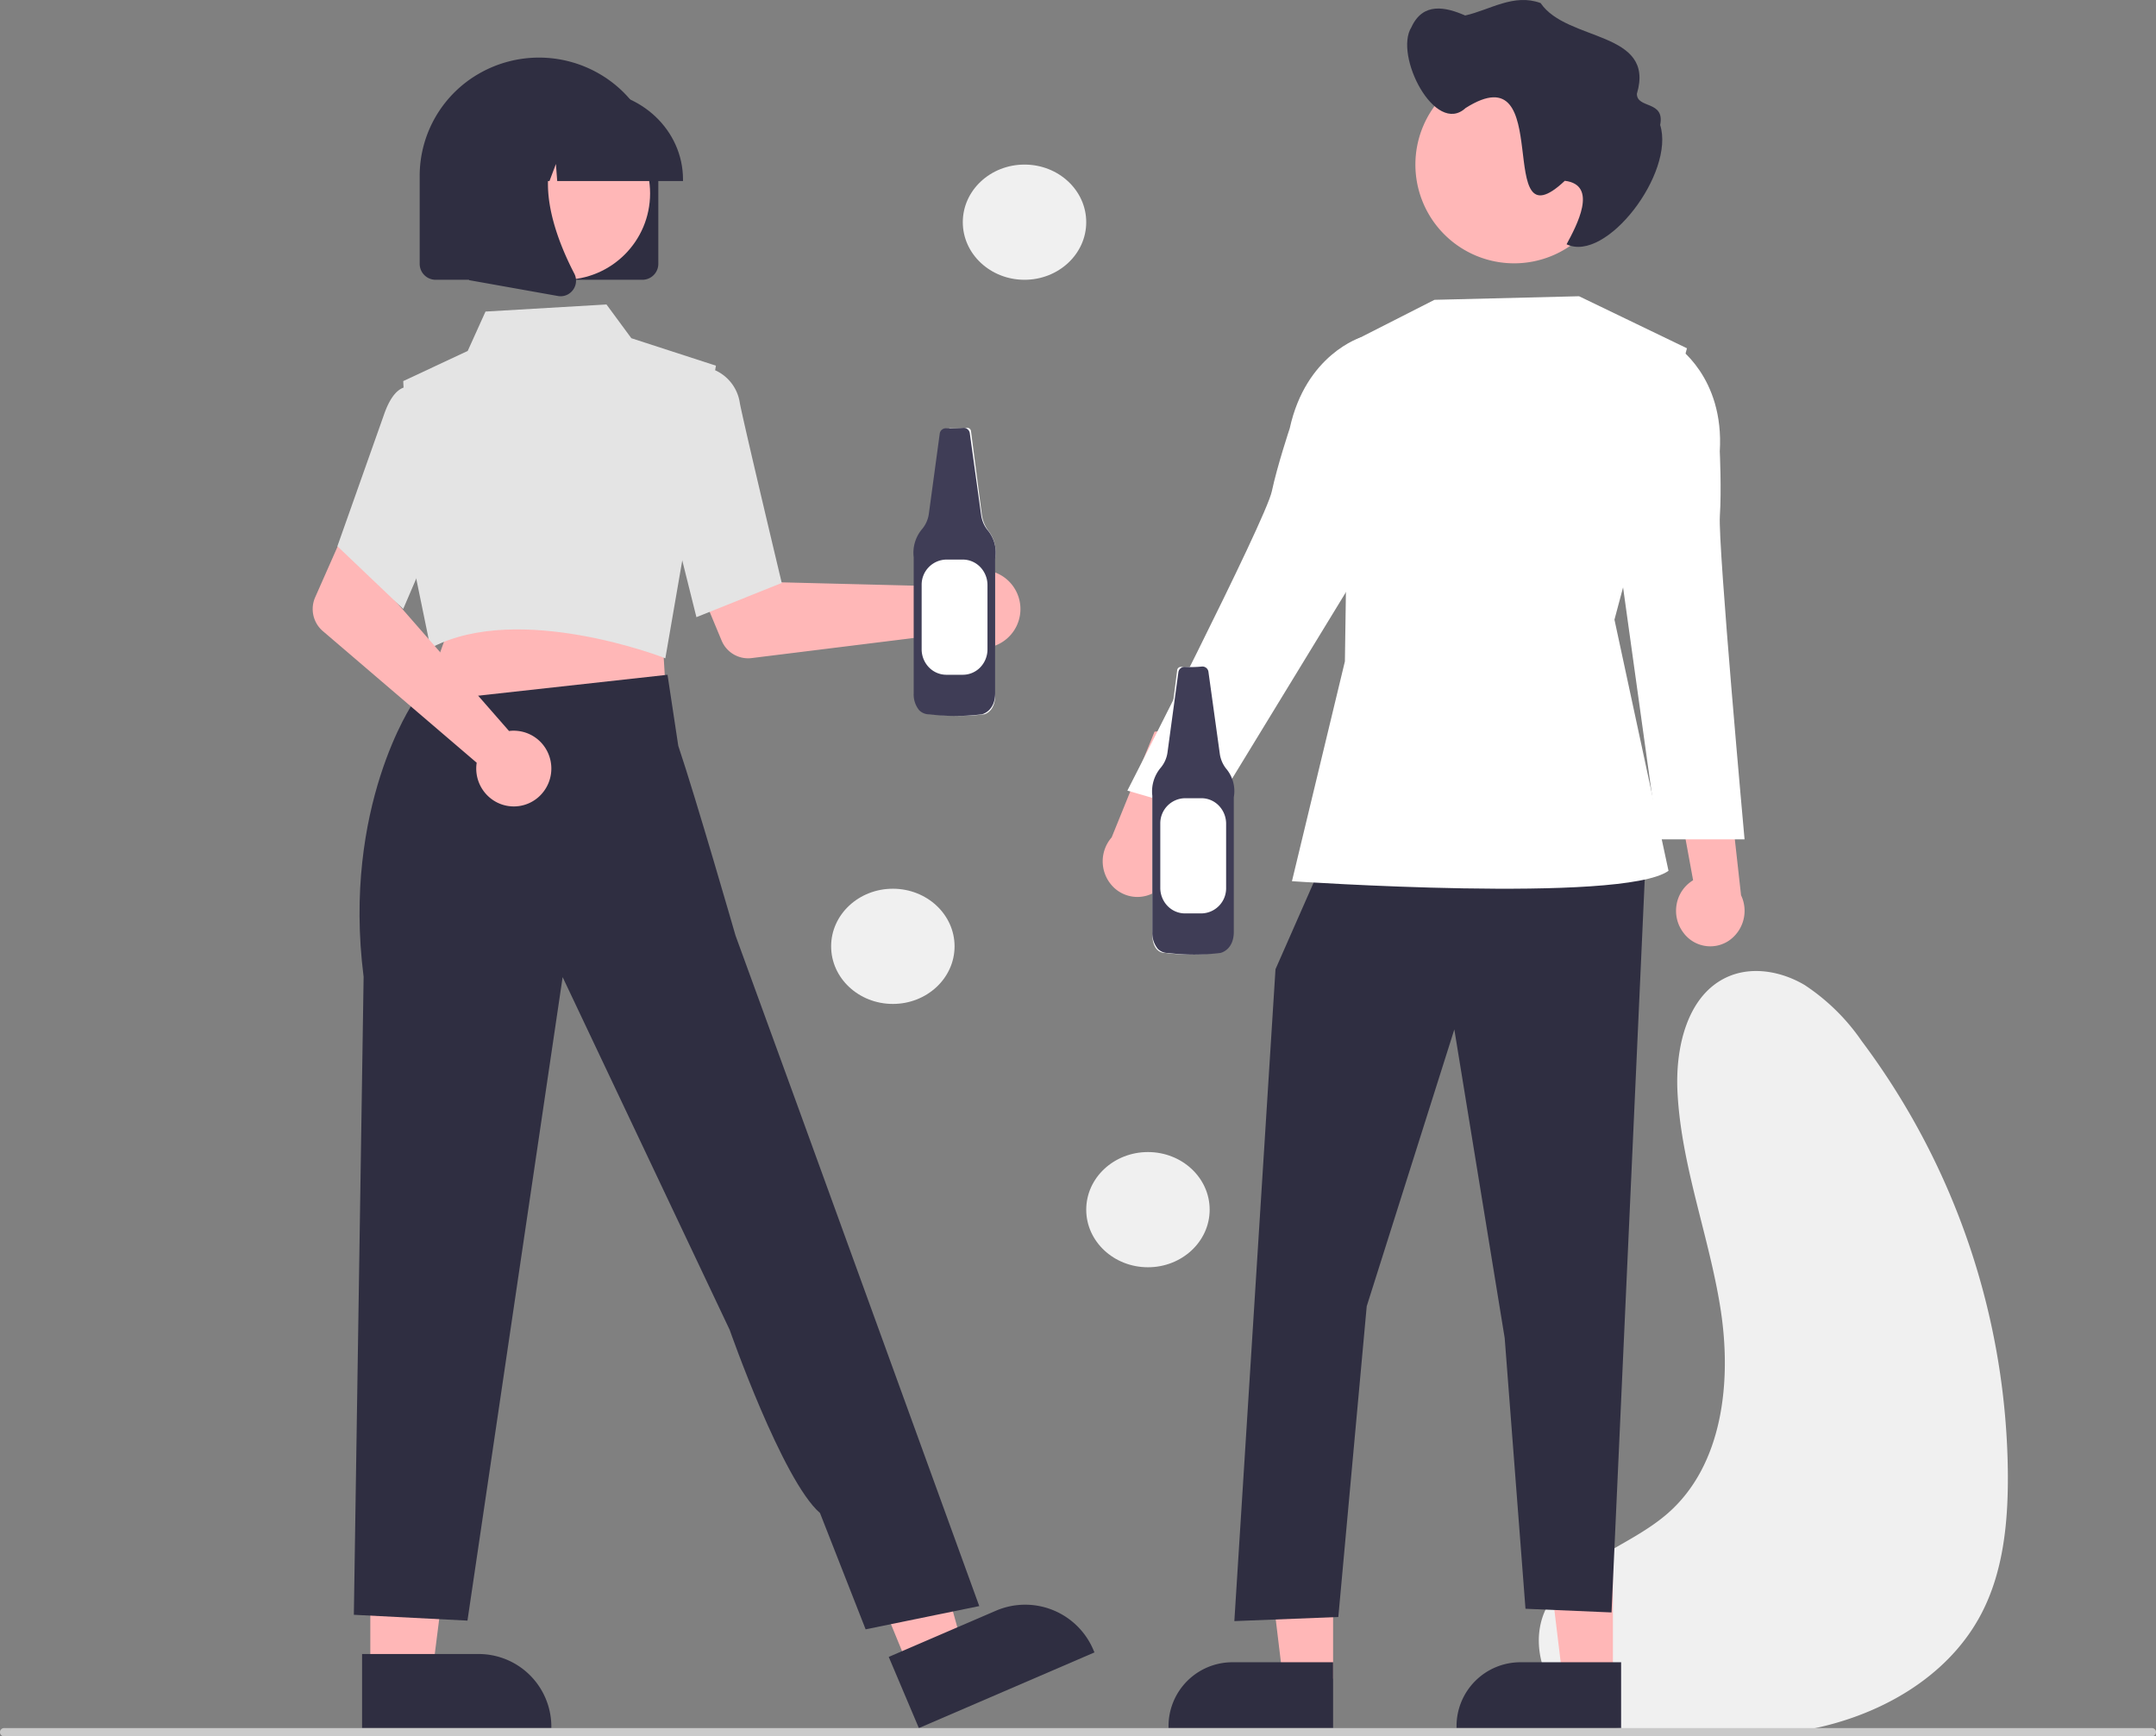 <svg xmlns="http://www.w3.org/2000/svg" width="262" height="211" viewBox="0 0 262 211"><rect x="0" y="0" width="262" height="211" fill="#808080" stroke="none"/><path d="M7.61,91.417C1.889,90.207-1.683,82.978.8,77.637c2.712-5.83,10.05-7.518,14.872-11.737,6.72-5.879,7.8-16.081,6.394-24.944s-4.8-17.4-5.221-26.372c-.254-5.4,1.23-11.738,6.137-13.893C25.958-.615,29.506.045,32.3,1.7a25.245,25.245,0,0,1,6.929,6.8A88.952,88.952,0,0,1,57,61.4c.015,5.722-.574,11.615-3.212,16.679C49.653,86.02,40.994,90.732,32.243,92.269s-17.72.354-26.525-.832" transform="translate(187 118)" fill="#f0f0f0"/><path d="M32.141,4.713a4.7,4.7,0,0,0-.463.572L10,4.742,7.473,0,0,2.981l3.682,8.84a3.485,3.485,0,0,0,3.636,2.153l24.491-3.036a4.521,4.521,0,0,0,4.988,1.57,4.753,4.753,0,0,0,.47-8.8,4.5,4.5,0,0,0-5.125,1Z" transform="translate(84 66)" fill="#ffb7b7"/><path d="M0,28H7.454L11,0H0V28Z" transform="translate(45 176)" fill="#ffb7b7"/><path d="M0,0H14.048A8.837,8.837,0,0,1,23,8.716V9H0Z" transform="translate(44 201)" fill="#2f2e41"/><path d="M10.58,30,17,27.144,9.475,0,0,4.215,10.58,30Z" transform="translate(100 173)" fill="#ffb7b7"/><path d="M0,6.351,13.032.735h0a9,9,0,0,1,11.852,4.8L25,5.805,3.663,15Z" transform="translate(108 195)" fill="#2f2e41"/><path d="M30.482,1.057,31,9.618,15.851,11.271,0,13,4.665,0,30.482,1.057Z" transform="translate(50 76)" fill="#ffb7b7"/><path d="M31.6,42.9c-.173-.067-17.424-6.71-28.021-1.278l-.261.134L1.2,31.456,0,9.312,7.838,5.646,10,.861,24.7,0l3.021,4.1L38,7.437,31.853,43Z" transform="translate(49 37)" fill="#e4e4e4"/><path d="M0,15.447l1.8-14.2L5.907,0l.069.026A5.176,5.176,0,0,1,8.911,4.011c.586,2.971,5,21.458,5.044,21.645l.044.185L3.63,30Z" transform="translate(81 45)" fill="#e4e4e4"/><path d="M62.193,116,76,113.174,53.932,52.406,46.379,31.679s-4.79-16.619-6.955-23.05L38.118,0,7.2,3.415S-1.437,16.071,1.187,36.7L0,114.233l13.807.707,11.565-78.2,20.3,42.867s6.4,18.293,10.975,22.258Z" transform="translate(43 82)" fill="#2f2e41"/><path d="M24.578,24.794a4.53,4.53,0,0,0-.719.04L9.6,8.527l1.659-5.012L4.092,0,.3,8.584a3.531,3.531,0,0,0,.928,4.105l18.7,16A4.618,4.618,0,0,0,22.187,33.4a4.527,4.527,0,0,0,5.165-.462,4.631,4.631,0,0,0,1.4-5.039,4.566,4.566,0,0,0-4.174-3.1Z" transform="translate(38 64)" fill="#ffb7b7"/><path d="M0,19.377,5.621,3.505C6.253,1.634,7.044.5,7.974.127A1.463,1.463,0,0,1,9.14.116l2.52,3.157L14,13.014,8,27Z" transform="translate(41 47)" fill="#e4e4e4"/><path d="M27.052,27H1.948A1.94,1.94,0,0,1,0,25.071V14.357A14.332,14.332,0,0,1,7.25,1.923a14.625,14.625,0,0,1,14.5,0A14.332,14.332,0,0,1,29,14.357h0V25.071A1.94,1.94,0,0,1,27.052,27Z" transform="translate(51 7)" fill="#2f2e41"/><circle cx="10.5" cy="10.5" r="10.5" transform="translate(58 13)" fill="#ffb7b7"/><path d="M25,11H9.713L9.556,8.926,8.773,11H6.419L6.108,6.889,4.555,11H0v-.2C.007,4.836,5.117.007,11.422,0h2.155C19.883.007,24.993,4.836,25,10.8Z" transform="translate(58 11)" fill="#2f2e41"/><path d="M11.129,20a1.891,1.891,0,0,1-.331-.03L0,18.044V0H11.887l-.294.347C7.5,5.175,10.583,13,12.786,17.241a1.881,1.881,0,0,1-.146,1.979A1.857,1.857,0,0,1,11.129,20Z" transform="translate(57 16)" fill="#2f2e41"/><path d="M6.6,20.245a4.329,4.329,0,0,0,1.831-3.126,4.379,4.379,0,0,0-1.16-3.447L14,0,6.3.917,1.091,13.76a4.419,4.419,0,0,0-.05,5.755,4.146,4.146,0,0,0,5.563.73Z" transform="translate(134 88)" fill="#ffb7b7"/><path d="M9,24H2.9L0,0H9V24Z" transform="translate(187 180)" fill="#ffb7b7"/><path d="M20,8H0V7.747A7.766,7.766,0,0,1,7.784,0H20Z" transform="translate(177 202)" fill="#2f2e41"/><path d="M9,24H2.9L0,0H9V24Z" transform="translate(153 180)" fill="#ffb7b7"/><path d="M20,8H0V7.747A7.767,7.767,0,0,1,7.784,0H20Z" transform="translate(142 202)" fill="#2f2e41"/><path d="M11.068,0,5,13.782,0,93l12.635-.5,3.451-37.764L26.732,21.1l6.12,37.5,2.527,32.9,10.455.447L50,0Z" transform="translate(150 104)" fill="#2f2e41"/><path d="M34.889,0,17.317.435,7,5.68,6.434,44.371,0,71.085s40.2,2.74,45.759-1.263L39.191,39.3,48,6.323Z" transform="translate(157 36)" fill="#fff"/><path d="M30,1.1,28.387,0S21.705,2.029,19.73,11.056c0,0-1.511,4.529-2.174,7.643C16.8,22.271,0,55.077,0,55.077L10.056,58,28.491,27.794Z" transform="translate(137 41)" fill="#fff"/><path d="M1.644,21.44a4.4,4.4,0,0,1-.905-3.5,4.287,4.287,0,0,1,2.009-2.97L0,0,7.046,3.046,8.575,16.791A4.4,4.4,0,0,1,7.1,22.309a4.054,4.054,0,0,1-5.457-.869Z" transform="translate(203 92)" fill="#ffb7b7"/><path d="M4.8.6,6.658,0s5.892,3.763,5.332,12.859c0,0,.221,4.707.01,7.84C11.758,24.293,15,60,15,60H4.5L0,27.664Z" transform="translate(197 42)" fill="#fff"/><path d="M24,12A12,12,0,1,1,12,0h0A11.97,11.97,0,0,1,24,11.94Q24,11.97,24,12Z" transform="translate(172 8)" fill="#ffb7b7"/><path d="M.517,3.305C1.929.234,4.662.841,7.051,1.882c3.026-.679,5.9-2.712,9.165-1.51C19.427,5.1,30.21,3.707,27.916,11.4c0,1.843,3.429.77,2.83,3.789C32.564,21,24.184,32,19.373,29.684c1.19-2.206,3.908-7.216-.215-7.713C10.29,30.318,18.243,6.078,7.1,13.128,3.412,16.543-1.639,6.721.517,3.305Z" transform="translate(171)" fill="#2f2e41"/><path d="M5.532,0a12.454,12.454,0,0,1-2,.048.44.44,0,0,0-.479.394l-1.274,9.95A4.125,4.125,0,0,1,.96,12.365a4.42,4.42,0,0,0-.929,3.284v16.9S-.051,34.8,1.612,34.8a23.089,23.089,0,0,0,5.994,0s1.331-.262,1.331-2.342V15.82a4.2,4.2,0,0,0-.822-3.309,4.233,4.233,0,0,1-.8-1.96L5.995.392A.44.44,0,0,0,5.532,0Z" transform="translate(140 81)" fill="#fff"/><path d="M1.956,34.808a1.718,1.718,0,0,1-1.256-.5A3.023,3.023,0,0,1,.032,32.3V15.7a4.455,4.455,0,0,1,1.039-3.427,3.656,3.656,0,0,0,.8-1.8L3.2.68A.744.744,0,0,1,4.019.05,13.558,13.558,0,0,0,6.052,0h.007a.739.739,0,0,1,.79.626l1.386,10a3.753,3.753,0,0,0,.777,1.794,4.207,4.207,0,0,1,.922,3.453V32.223c0,2.253-1.612,2.578-1.628,2.581a26.205,26.205,0,0,1-3.2.2A25.974,25.974,0,0,1,1.956,34.808Z" transform="translate(140 81)" fill="#3f3d56"/><path d="M3,0H5A2.949,2.949,0,0,1,7.121.909,3.16,3.16,0,0,1,8,3.1V10.9A3.053,3.053,0,0,1,5,14H3a2.949,2.949,0,0,1-2.121-.909A3.16,3.16,0,0,1,0,10.9V3.1A3.053,3.053,0,0,1,3,0Z" transform="translate(141 97)" fill="#fff"/><path d="M5.532,0a12.454,12.454,0,0,1-2,.048.44.44,0,0,0-.479.394l-1.274,9.95A4.125,4.125,0,0,1,.96,12.365a4.42,4.42,0,0,0-.929,3.284v16.9S-.051,34.8,1.612,34.8a23.089,23.089,0,0,0,5.994,0s1.331-.262,1.331-2.342V15.82a4.2,4.2,0,0,0-.822-3.309,4.233,4.233,0,0,1-.8-1.96L5.995.392A.44.44,0,0,0,5.532,0Z" transform="translate(112 52)" fill="#fff"/><path d="M1.956,34.808a1.718,1.718,0,0,1-1.256-.5A3.023,3.023,0,0,1,.032,32.3V15.7a4.455,4.455,0,0,1,1.039-3.427,3.656,3.656,0,0,0,.8-1.8L3.2.68A.744.744,0,0,1,4.019.05,13.558,13.558,0,0,0,6.052,0h.007a.739.739,0,0,1,.79.626l1.386,10a3.753,3.753,0,0,0,.777,1.794,4.207,4.207,0,0,1,.922,3.453V32.223c0,2.253-1.612,2.578-1.628,2.581a26.205,26.205,0,0,1-3.2.2A25.974,25.974,0,0,1,1.956,34.808Z" transform="translate(111 52)" fill="#3f3d56"/><path d="M3,0H5A2.949,2.949,0,0,1,7.121.909,3.16,3.16,0,0,1,8,3.1V10.9a3.16,3.16,0,0,1-.879,2.2A2.949,2.949,0,0,1,5,14H3a2.949,2.949,0,0,1-2.121-.909A3.16,3.16,0,0,1,0,10.9V3.1A3.053,3.053,0,0,1,3,0Z" transform="translate(112 68)" fill="#fff"/><ellipse cx="7.5" cy="7" rx="7.5" ry="7" transform="translate(117 20)" fill="#f0f0f0"/><ellipse cx="7.5" cy="7" rx="7.5" ry="7" transform="translate(101 108)" fill="#f0f0f0"/><ellipse cx="7.5" cy="7" rx="7.5" ry="7" transform="translate(132 140)" fill="#f0f0f0"/><path d="M261.52,1H.48A.49.49,0,0,1,0,.5.49.49,0,0,1,.48,0H261.52a.49.49,0,0,1,.48.5A.49.49,0,0,1,261.52,1Z" transform="translate(0 210)" fill="#cacaca"/></svg>